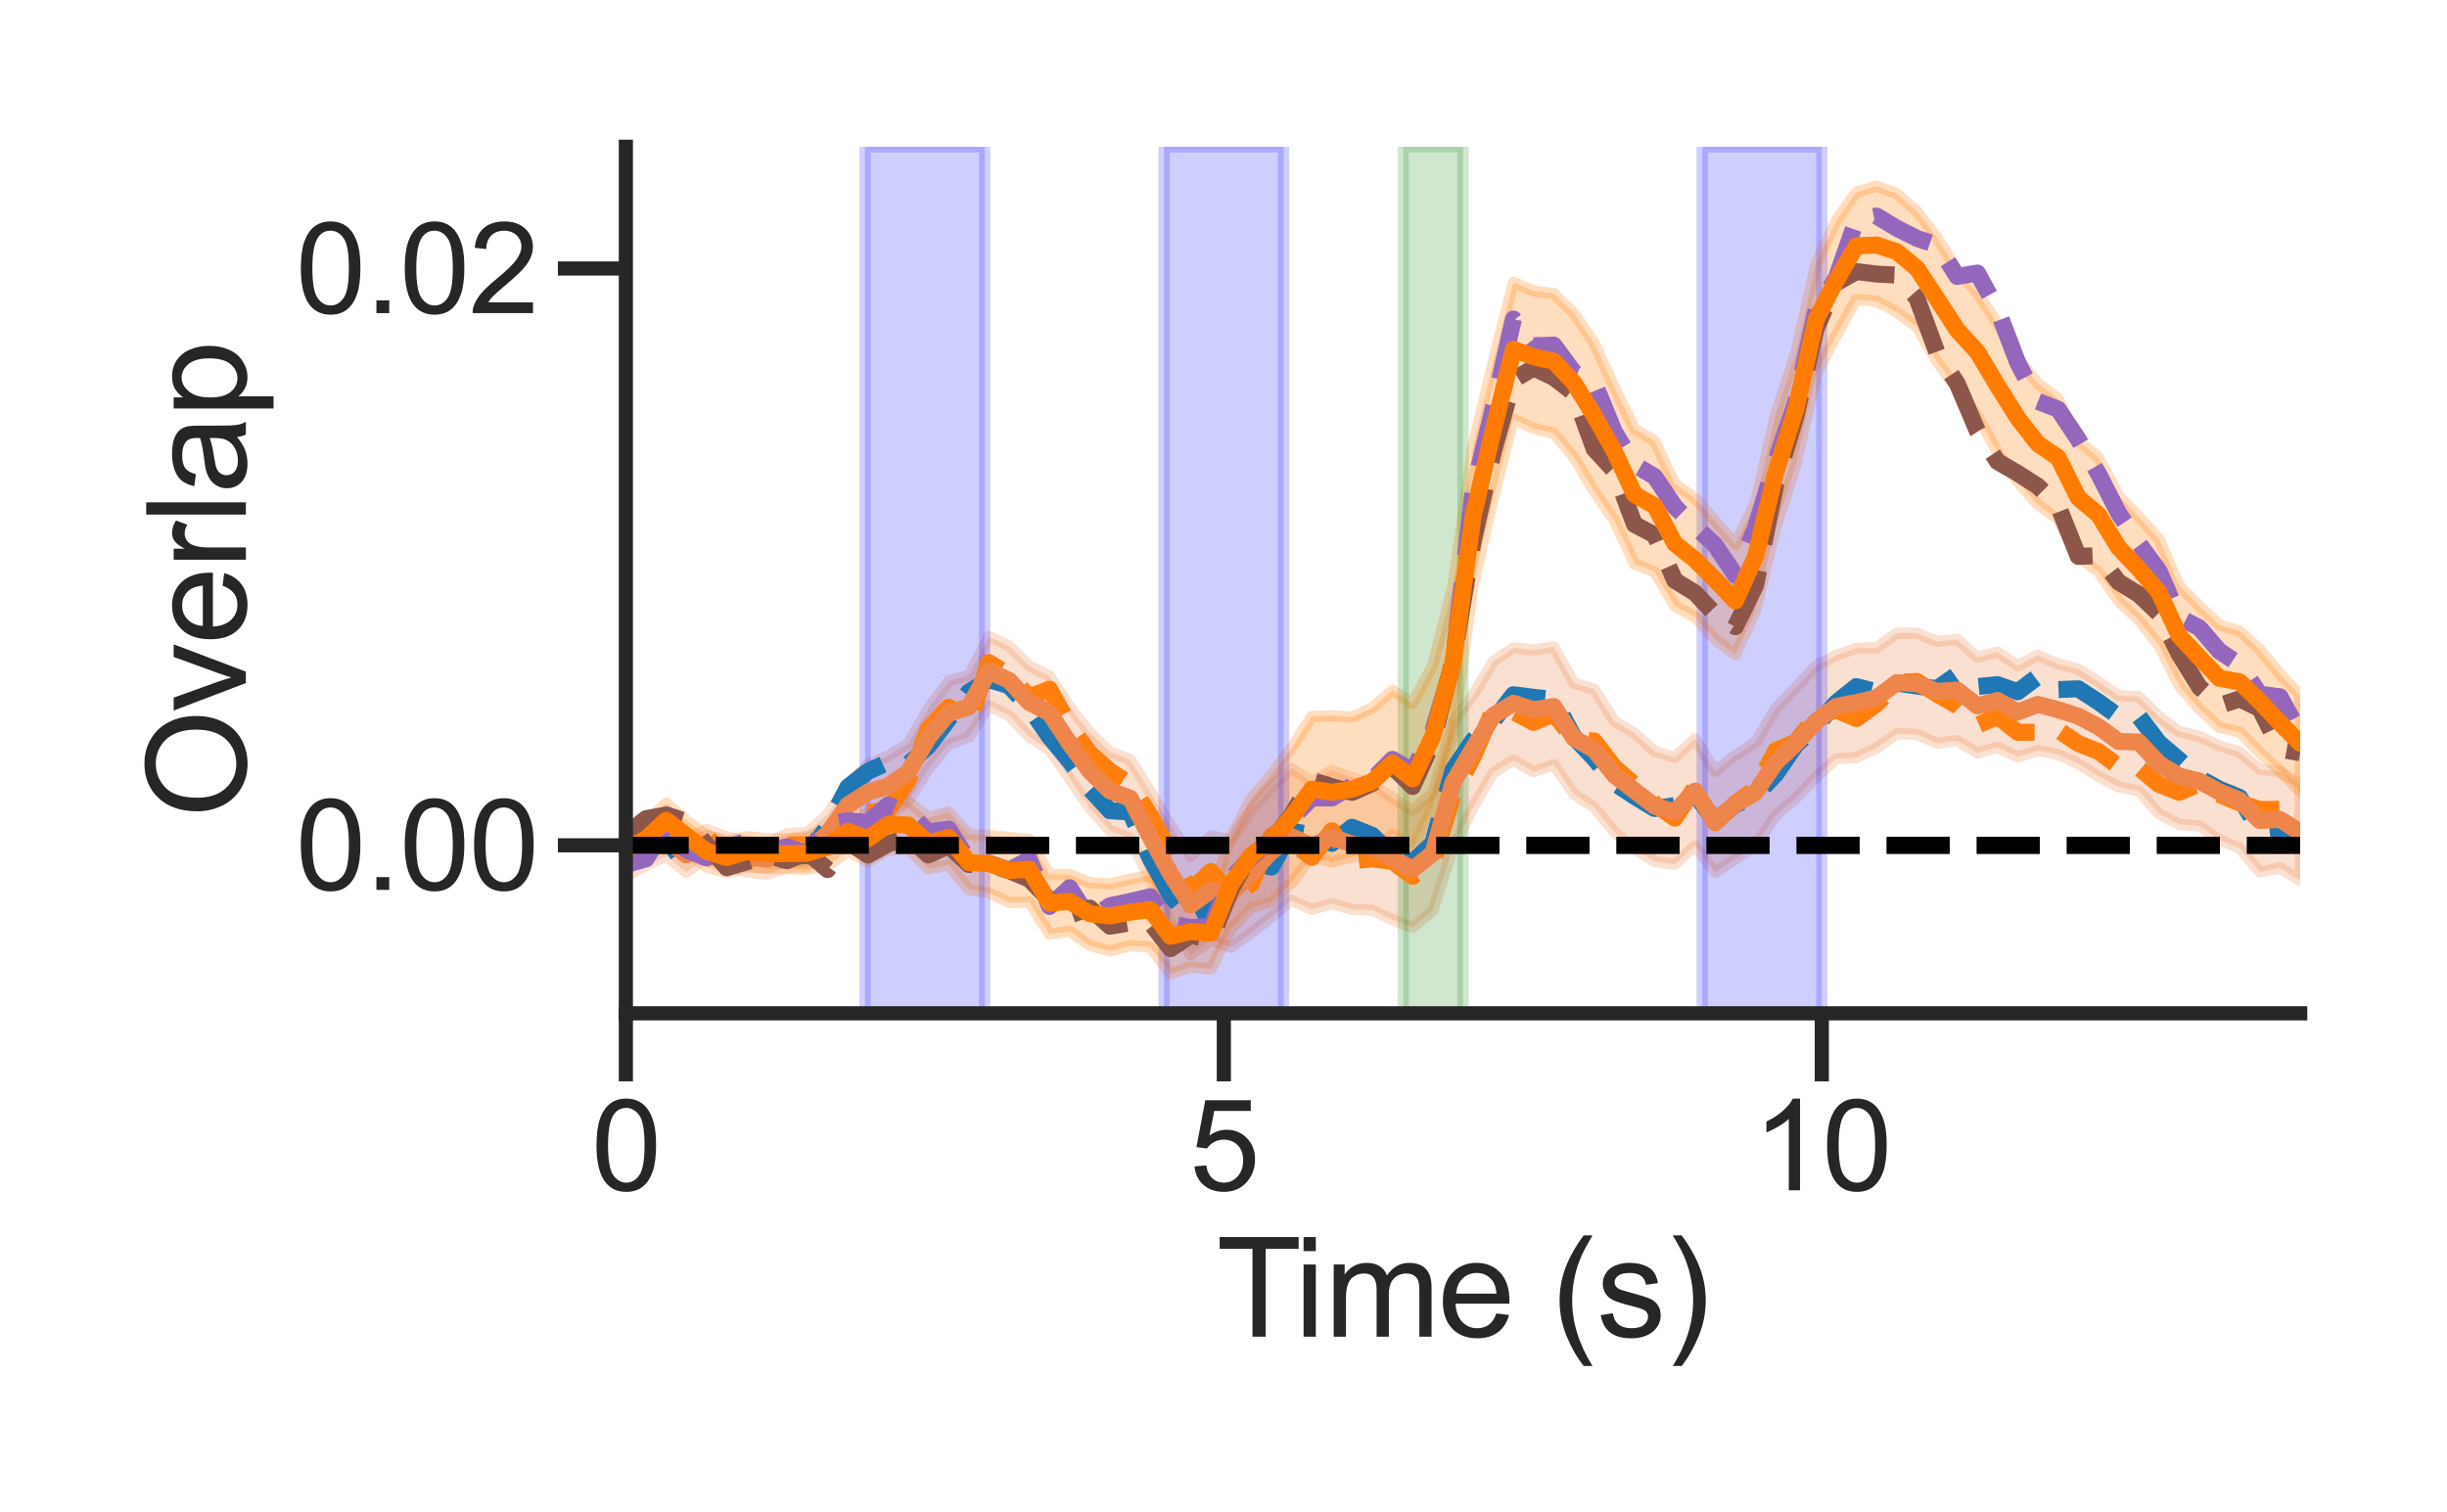 <?xml version="1.0" encoding="utf-8" standalone="no"?>
<!DOCTYPE svg PUBLIC "-//W3C//DTD SVG 1.1//EN"
  "http://www.w3.org/Graphics/SVG/1.1/DTD/svg11.dtd">
<svg xmlns:xlink="http://www.w3.org/1999/xlink" width="432pt" height="266.991pt" viewBox="0 0 432 266.991" xmlns="http://www.w3.org/2000/svg" version="1.1">
 <defs>
  <style type="text/css">*{stroke-linejoin: round; stroke-linecap: butt}</style>
 </defs>
 <g id="figure_1">
  <g id="patch_1">
   <path d="M 0 266.991 
L 432 266.991 
L 432 0 
L 0 0 
z
" style="fill: #ffffff"/>
  </g>
  <g id="axes_1">
   <g id="patch_2">
    <path d="M 110.49 178.928 
L 406.08 178.928 
L 406.08 25.92 
L 110.49 25.92 
z
" style="fill: #ffffff"/>
   </g>
   <g id="matplotlib.axis_1">
    <g id="xtick_1">
     <g id="line2d_1">
      <defs>
       <path id="m568ad272dc" d="M 0 0 
L 0 12 
" style="stroke: #262626; stroke-width: 2.5"/>
      </defs>
      <g>
       <use xlink:href="#m568ad272dc" x="110.49" y="178.928" style="fill: #262626; stroke: #262626; stroke-width: 2.5"/>
      </g>
     </g>
     <g id="text_1">
      <!-- 0 -->
      <g style="fill: #262626" transform="translate(104.373 210.176) scale(0.22 -0.22)">
       <defs>
        <path id="ArialMT-30" d="M 266 2259 
Q 266 3072 433 3567 
Q 600 4063 929 4331 
Q 1259 4600 1759 4600 
Q 2128 4600 2406 4451 
Q 2684 4303 2865 4023 
Q 3047 3744 3150 3342 
Q 3253 2941 3253 2259 
Q 3253 1453 3087 958 
Q 2922 463 2592 192 
Q 2263 -78 1759 -78 
Q 1097 -78 719 397 
Q 266 969 266 2259 
z
M 844 2259 
Q 844 1131 1108 757 
Q 1372 384 1759 384 
Q 2147 384 2411 759 
Q 2675 1134 2675 2259 
Q 2675 3391 2411 3762 
Q 2147 4134 1753 4134 
Q 1366 4134 1134 3806 
Q 844 3388 844 2259 
z
" transform="scale(0.016)"/>
       </defs>
       <use xlink:href="#ArialMT-30"/>
      </g>
     </g>
    </g>
    <g id="xtick_2">
     <g id="line2d_2">
      <g>
       <use xlink:href="#m568ad272dc" x="216.058" y="178.928" style="fill: #262626; stroke: #262626; stroke-width: 2.5"/>
      </g>
     </g>
     <g id="text_2">
      <!-- 5 -->
      <g style="fill: #262626" transform="translate(209.941 210.176) scale(0.22 -0.22)">
       <defs>
        <path id="ArialMT-35" d="M 266 1200 
L 856 1250 
Q 922 819 1161 601 
Q 1400 384 1738 384 
Q 2144 384 2425 690 
Q 2706 997 2706 1503 
Q 2706 1984 2436 2262 
Q 2166 2541 1728 2541 
Q 1456 2541 1237 2417 
Q 1019 2294 894 2097 
L 366 2166 
L 809 4519 
L 3088 4519 
L 3088 3981 
L 1259 3981 
L 1013 2750 
Q 1425 3038 1878 3038 
Q 2478 3038 2890 2622 
Q 3303 2206 3303 1553 
Q 3303 931 2941 478 
Q 2500 -78 1738 -78 
Q 1113 -78 717 272 
Q 322 622 266 1200 
z
" transform="scale(0.016)"/>
       </defs>
       <use xlink:href="#ArialMT-35"/>
      </g>
     </g>
    </g>
    <g id="xtick_3">
     <g id="line2d_3">
      <g>
       <use xlink:href="#m568ad272dc" x="321.626" y="178.928" style="fill: #262626; stroke: #262626; stroke-width: 2.5"/>
      </g>
     </g>
     <g id="text_3">
      <!-- 10 -->
      <g style="fill: #262626" transform="translate(309.392 210.176) scale(0.22 -0.22)">
       <defs>
        <path id="ArialMT-31" d="M 2384 0 
L 1822 0 
L 1822 3584 
Q 1619 3391 1289 3197 
Q 959 3003 697 2906 
L 697 3450 
Q 1169 3672 1522 3987 
Q 1875 4303 2022 4600 
L 2384 4600 
L 2384 0 
z
" transform="scale(0.016)"/>
       </defs>
       <use xlink:href="#ArialMT-31"/>
       <use xlink:href="#ArialMT-30" x="55.615"/>
      </g>
     </g>
    </g>
    <g id="text_4">
     <!-- Time (s) -->
     <g style="fill: #262626" transform="translate(214.746 236.019) scale(0.24 -0.24)">
      <defs>
       <path id="ArialMT-54" d="M 1659 0 
L 1659 4041 
L 150 4041 
L 150 4581 
L 3781 4581 
L 3781 4041 
L 2266 4041 
L 2266 0 
L 1659 0 
z
" transform="scale(0.016)"/>
       <path id="ArialMT-69" d="M 425 3934 
L 425 4581 
L 988 4581 
L 988 3934 
L 425 3934 
z
M 425 0 
L 425 3319 
L 988 3319 
L 988 0 
L 425 0 
z
" transform="scale(0.016)"/>
       <path id="ArialMT-6d" d="M 422 0 
L 422 3319 
L 925 3319 
L 925 2853 
Q 1081 3097 1340 3245 
Q 1600 3394 1931 3394 
Q 2300 3394 2536 3241 
Q 2772 3088 2869 2813 
Q 3263 3394 3894 3394 
Q 4388 3394 4653 3120 
Q 4919 2847 4919 2278 
L 4919 0 
L 4359 0 
L 4359 2091 
Q 4359 2428 4304 2576 
Q 4250 2725 4106 2815 
Q 3963 2906 3769 2906 
Q 3419 2906 3187 2673 
Q 2956 2441 2956 1928 
L 2956 0 
L 2394 0 
L 2394 2156 
Q 2394 2531 2256 2718 
Q 2119 2906 1806 2906 
Q 1569 2906 1367 2781 
Q 1166 2656 1075 2415 
Q 984 2175 984 1722 
L 984 0 
L 422 0 
z
" transform="scale(0.016)"/>
       <path id="ArialMT-65" d="M 2694 1069 
L 3275 997 
Q 3138 488 2766 206 
Q 2394 -75 1816 -75 
Q 1088 -75 661 373 
Q 234 822 234 1631 
Q 234 2469 665 2931 
Q 1097 3394 1784 3394 
Q 2450 3394 2872 2941 
Q 3294 2488 3294 1666 
Q 3294 1616 3291 1516 
L 816 1516 
Q 847 969 1125 678 
Q 1403 388 1819 388 
Q 2128 388 2347 550 
Q 2566 713 2694 1069 
z
M 847 1978 
L 2700 1978 
Q 2663 2397 2488 2606 
Q 2219 2931 1791 2931 
Q 1403 2931 1139 2672 
Q 875 2413 847 1978 
z
" transform="scale(0.016)"/>
       <path id="ArialMT-20" transform="scale(0.016)"/>
       <path id="ArialMT-28" d="M 1497 -1347 
Q 1031 -759 709 28 
Q 388 816 388 1659 
Q 388 2403 628 3084 
Q 909 3875 1497 4659 
L 1900 4659 
Q 1522 4009 1400 3731 
Q 1209 3300 1100 2831 
Q 966 2247 966 1656 
Q 966 153 1900 -1347 
L 1497 -1347 
z
" transform="scale(0.016)"/>
       <path id="ArialMT-73" d="M 197 991 
L 753 1078 
Q 800 744 1014 566 
Q 1228 388 1613 388 
Q 2000 388 2187 545 
Q 2375 703 2375 916 
Q 2375 1106 2209 1216 
Q 2094 1291 1634 1406 
Q 1016 1563 777 1677 
Q 538 1791 414 1992 
Q 291 2194 291 2438 
Q 291 2659 392 2848 
Q 494 3038 669 3163 
Q 800 3259 1026 3326 
Q 1253 3394 1513 3394 
Q 1903 3394 2198 3281 
Q 2494 3169 2634 2976 
Q 2775 2784 2828 2463 
L 2278 2388 
Q 2241 2644 2061 2787 
Q 1881 2931 1553 2931 
Q 1166 2931 1000 2803 
Q 834 2675 834 2503 
Q 834 2394 903 2306 
Q 972 2216 1119 2156 
Q 1203 2125 1616 2013 
Q 2213 1853 2448 1751 
Q 2684 1650 2818 1456 
Q 2953 1263 2953 975 
Q 2953 694 2789 445 
Q 2625 197 2315 61 
Q 2006 -75 1616 -75 
Q 969 -75 630 194 
Q 291 463 197 991 
z
" transform="scale(0.016)"/>
       <path id="ArialMT-29" d="M 791 -1347 
L 388 -1347 
Q 1322 153 1322 1656 
Q 1322 2244 1188 2822 
Q 1081 3291 891 3722 
Q 769 4003 388 4659 
L 791 4659 
Q 1378 3875 1659 3084 
Q 1900 2403 1900 1659 
Q 1900 816 1576 28 
Q 1253 -759 791 -1347 
z
" transform="scale(0.016)"/>
      </defs>
      <use xlink:href="#ArialMT-54"/>
      <use xlink:href="#ArialMT-69" x="57.334"/>
      <use xlink:href="#ArialMT-6d" x="79.551"/>
      <use xlink:href="#ArialMT-65" x="162.852"/>
      <use xlink:href="#ArialMT-20" x="218.467"/>
      <use xlink:href="#ArialMT-28" x="246.25"/>
      <use xlink:href="#ArialMT-73" x="279.551"/>
      <use xlink:href="#ArialMT-29" x="329.551"/>
     </g>
    </g>
   </g>
   <g id="matplotlib.axis_2">
    <g id="ytick_1">
     <g id="line2d_4">
      <defs>
       <path id="mea4f3f5204" d="M 0 0 
L -12 0 
" style="stroke: #262626; stroke-width: 2.5"/>
      </defs>
      <g>
       <use xlink:href="#mea4f3f5204" x="110.49" y="149.254" style="fill: #262626; stroke: #262626; stroke-width: 2.5"/>
      </g>
     </g>
     <g id="text_5">
      <!-- 0.00 -->
      <g style="fill: #262626" transform="translate(52.176 157.128) scale(0.22 -0.22)">
       <defs>
        <path id="ArialMT-2e" d="M 581 0 
L 581 641 
L 1222 641 
L 1222 0 
L 581 0 
z
" transform="scale(0.016)"/>
       </defs>
       <use xlink:href="#ArialMT-30"/>
       <use xlink:href="#ArialMT-2e" x="55.615"/>
       <use xlink:href="#ArialMT-30" x="83.398"/>
       <use xlink:href="#ArialMT-30" x="139.014"/>
      </g>
     </g>
    </g>
    <g id="ytick_2">
     <g id="line2d_5">
      <g>
       <use xlink:href="#mea4f3f5204" x="110.49" y="47.416" style="fill: #262626; stroke: #262626; stroke-width: 2.5"/>
      </g>
     </g>
     <g id="text_6">
      <!-- 0.02 -->
      <g style="fill: #262626" transform="translate(52.176 55.29) scale(0.22 -0.22)">
       <defs>
        <path id="ArialMT-32" d="M 3222 541 
L 3222 0 
L 194 0 
Q 188 203 259 391 
Q 375 700 629 1000 
Q 884 1300 1366 1694 
Q 2113 2306 2375 2664 
Q 2638 3022 2638 3341 
Q 2638 3675 2398 3904 
Q 2159 4134 1775 4134 
Q 1369 4134 1125 3890 
Q 881 3647 878 3216 
L 300 3275 
Q 359 3922 746 4261 
Q 1134 4600 1788 4600 
Q 2447 4600 2831 4234 
Q 3216 3869 3216 3328 
Q 3216 3053 3103 2787 
Q 2991 2522 2730 2228 
Q 2469 1934 1863 1422 
Q 1356 997 1212 845 
Q 1069 694 975 541 
L 3222 541 
z
" transform="scale(0.016)"/>
       </defs>
       <use xlink:href="#ArialMT-30"/>
       <use xlink:href="#ArialMT-2e" x="55.615"/>
       <use xlink:href="#ArialMT-30" x="83.398"/>
       <use xlink:href="#ArialMT-32" x="139.014"/>
      </g>
     </g>
    </g>
    <g id="text_7">
     <!-- Overlap -->
     <g style="fill: #262626" transform="translate(43.406 144.439) rotate(-90) scale(0.24 -0.24)">
      <defs>
       <path id="ArialMT-4f" d="M 309 2231 
Q 309 3372 921 4017 
Q 1534 4663 2503 4663 
Q 3138 4663 3647 4359 
Q 4156 4056 4423 3514 
Q 4691 2972 4691 2284 
Q 4691 1588 4409 1038 
Q 4128 488 3612 205 
Q 3097 -78 2500 -78 
Q 1853 -78 1343 234 
Q 834 547 571 1087 
Q 309 1628 309 2231 
z
M 934 2222 
Q 934 1394 1379 917 
Q 1825 441 2497 441 
Q 3181 441 3623 922 
Q 4066 1403 4066 2288 
Q 4066 2847 3877 3264 
Q 3688 3681 3323 3911 
Q 2959 4141 2506 4141 
Q 1863 4141 1398 3698 
Q 934 3256 934 2222 
z
" transform="scale(0.016)"/>
       <path id="ArialMT-76" d="M 1344 0 
L 81 3319 
L 675 3319 
L 1388 1331 
Q 1503 1009 1600 663 
Q 1675 925 1809 1294 
L 2547 3319 
L 3125 3319 
L 1869 0 
L 1344 0 
z
" transform="scale(0.016)"/>
       <path id="ArialMT-72" d="M 416 0 
L 416 3319 
L 922 3319 
L 922 2816 
Q 1116 3169 1280 3281 
Q 1444 3394 1641 3394 
Q 1925 3394 2219 3213 
L 2025 2691 
Q 1819 2813 1613 2813 
Q 1428 2813 1281 2702 
Q 1134 2591 1072 2394 
Q 978 2094 978 1738 
L 978 0 
L 416 0 
z
" transform="scale(0.016)"/>
       <path id="ArialMT-6c" d="M 409 0 
L 409 4581 
L 972 4581 
L 972 0 
L 409 0 
z
" transform="scale(0.016)"/>
       <path id="ArialMT-61" d="M 2588 409 
Q 2275 144 1986 34 
Q 1697 -75 1366 -75 
Q 819 -75 525 192 
Q 231 459 231 875 
Q 231 1119 342 1320 
Q 453 1522 633 1644 
Q 813 1766 1038 1828 
Q 1203 1872 1538 1913 
Q 2219 1994 2541 2106 
Q 2544 2222 2544 2253 
Q 2544 2597 2384 2738 
Q 2169 2928 1744 2928 
Q 1347 2928 1158 2789 
Q 969 2650 878 2297 
L 328 2372 
Q 403 2725 575 2942 
Q 747 3159 1072 3276 
Q 1397 3394 1825 3394 
Q 2250 3394 2515 3294 
Q 2781 3194 2906 3042 
Q 3031 2891 3081 2659 
Q 3109 2516 3109 2141 
L 3109 1391 
Q 3109 606 3145 398 
Q 3181 191 3288 0 
L 2700 0 
Q 2613 175 2588 409 
z
M 2541 1666 
Q 2234 1541 1622 1453 
Q 1275 1403 1131 1340 
Q 988 1278 909 1158 
Q 831 1038 831 891 
Q 831 666 1001 516 
Q 1172 366 1500 366 
Q 1825 366 2078 508 
Q 2331 650 2450 897 
Q 2541 1088 2541 1459 
L 2541 1666 
z
" transform="scale(0.016)"/>
       <path id="ArialMT-70" d="M 422 -1272 
L 422 3319 
L 934 3319 
L 934 2888 
Q 1116 3141 1344 3267 
Q 1572 3394 1897 3394 
Q 2322 3394 2647 3175 
Q 2972 2956 3137 2557 
Q 3303 2159 3303 1684 
Q 3303 1175 3120 767 
Q 2938 359 2589 142 
Q 2241 -75 1856 -75 
Q 1575 -75 1351 44 
Q 1128 163 984 344 
L 984 -1272 
L 422 -1272 
z
M 931 1641 
Q 931 1000 1190 694 
Q 1450 388 1819 388 
Q 2194 388 2461 705 
Q 2728 1022 2728 1688 
Q 2728 2322 2467 2637 
Q 2206 2953 1844 2953 
Q 1484 2953 1207 2617 
Q 931 2281 931 1641 
z
" transform="scale(0.016)"/>
      </defs>
      <use xlink:href="#ArialMT-4f"/>
      <use xlink:href="#ArialMT-76" x="77.783"/>
      <use xlink:href="#ArialMT-65" x="127.783"/>
      <use xlink:href="#ArialMT-72" x="183.398"/>
      <use xlink:href="#ArialMT-6c" x="216.699"/>
      <use xlink:href="#ArialMT-61" x="238.916"/>
      <use xlink:href="#ArialMT-70" x="294.531"/>
     </g>
    </g>
   </g>
   <g id="PolyCollection_1">
    <defs>
     <path id="m7af7500765" d="M 110.49 -119.878 
L 110.49 -112.227 
L 114.052 -114.199 
L 117.613 -115.829 
L 121.174 -112.983 
L 124.736 -115.693 
L 128.297 -113.924 
L 131.858 -113.005 
L 135.42 -112.633 
L 138.981 -113.854 
L 142.542 -113.897 
L 146.104 -116.485 
L 149.665 -121.221 
L 153.226 -122.476 
L 156.787 -122.991 
L 160.349 -125.504 
L 163.91 -131.248 
L 167.471 -135.552 
L 171.033 -136.848 
L 174.594 -142.378 
L 178.155 -140.629 
L 181.717 -136.882 
L 185.278 -134.631 
L 188.839 -129.528 
L 192.401 -124.302 
L 195.962 -120.339 
L 199.523 -118.961 
L 203.085 -111.654 
L 206.646 -104.076 
L 210.207 -98.436 
L 213.769 -100.958 
L 217.33 -99.719 
L 220.891 -102.277 
L 224.453 -105.044 
L 228.014 -108.001 
L 231.575 -106.416 
L 235.137 -107.432 
L 238.698 -106.407 
L 242.259 -106.293 
L 245.821 -104.606 
L 249.382 -103.207 
L 252.943 -106.141 
L 256.504 -117.299 
L 260.066 -124.408 
L 263.627 -130.562 
L 267.188 -132.78 
L 270.75 -130.727 
L 274.311 -131.961 
L 277.872 -126.764 
L 281.434 -124.444 
L 284.995 -120.062 
L 288.556 -117.106 
L 292.118 -114.89 
L 295.679 -114.366 
L 299.24 -117.656 
L 302.802 -112.953 
L 306.363 -115.311 
L 309.924 -117.686 
L 313.486 -123.011 
L 317.047 -126.033 
L 320.608 -129.78 
L 324.17 -132.988 
L 327.731 -133.234 
L 331.292 -134.892 
L 334.854 -137.438 
L 338.415 -137.329 
L 341.976 -135.773 
L 345.538 -136.228 
L 349.099 -134.043 
L 352.66 -135.053 
L 356.221 -133.341 
L 359.783 -134.47 
L 363.344 -133.768 
L 366.905 -132.142 
L 370.467 -129.91 
L 374.028 -128.062 
L 377.589 -127.355 
L 381.151 -123.285 
L 384.712 -121.433 
L 388.273 -121.148 
L 391.835 -118.689 
L 395.396 -117.235 
L 398.957 -113.019 
L 402.519 -113.726 
L 406.08 -111.489 
L 406.08 -128.55 
L 406.08 -128.55 
L 402.519 -130.752 
L 398.957 -131.15 
L 395.396 -134.198 
L 391.835 -135.307 
L 388.273 -136.983 
L 384.712 -137.838 
L 381.151 -140.451 
L 377.589 -143.984 
L 374.028 -144.151 
L 370.467 -146.63 
L 366.905 -148.84 
L 363.344 -149.774 
L 359.783 -151.279 
L 356.221 -149.443 
L 352.66 -151.869 
L 349.099 -150.94 
L 345.538 -154.086 
L 341.976 -153.722 
L 338.415 -155.188 
L 334.854 -155.174 
L 331.292 -152.634 
L 327.731 -152.533 
L 324.17 -151.277 
L 320.608 -149.411 
L 317.047 -145.646 
L 313.486 -141.929 
L 309.924 -135.906 
L 306.363 -133.631 
L 302.802 -130.792 
L 299.24 -136.592 
L 295.679 -133.265 
L 292.118 -134.355 
L 288.556 -137.516 
L 284.995 -139.669 
L 281.434 -145.32 
L 277.872 -146.326 
L 274.311 -152.788 
L 270.75 -152.209 
L 267.188 -152.603 
L 263.627 -150.186 
L 260.066 -144.236 
L 256.504 -139.566 
L 252.943 -126.947 
L 249.382 -123.923 
L 245.821 -126.114 
L 242.259 -128.624 
L 238.698 -129.661 
L 235.137 -130.99 
L 231.575 -128.958 
L 228.014 -131.301 
L 224.453 -128.002 
L 220.891 -124.087 
L 217.33 -118.649 
L 213.769 -119.412 
L 210.207 -115.817 
L 206.646 -121.284 
L 203.085 -127.129 
L 199.523 -132.861 
L 195.962 -134.226 
L 192.401 -137.639 
L 188.839 -142.191 
L 185.278 -147.611 
L 181.717 -149.417 
L 178.155 -152.929 
L 174.594 -154.605 
L 171.033 -147.723 
L 167.471 -146.76 
L 163.91 -141.929 
L 160.349 -135.673 
L 156.787 -133.539 
L 153.226 -132.023 
L 149.665 -128.462 
L 146.104 -123.191 
L 142.542 -120.006 
L 138.981 -119.8 
L 135.42 -117.942 
L 131.858 -118.44 
L 128.297 -119.214 
L 124.736 -120.55 
L 121.174 -118.896 
L 117.613 -121.804 
L 114.052 -121.302 
L 110.49 -119.878 
z
" style="stroke: #ee854a; stroke-opacity: 0.25; stroke-width: 2"/>
    </defs>
    <g clip-path="url(#p2958cb6af1)">
     <use xlink:href="#m7af7500765" x="0" y="266.991" style="fill: #ee854a; fill-opacity: 0.25; stroke: #ee854a; stroke-opacity: 0.25; stroke-width: 2"/>
    </g>
   </g>
   <g id="patch_3">
    <path d="M 152.717 178.928 
L 152.717 25.92 
L 173.831 25.92 
L 173.831 178.928 
z
" clip-path="url(#p2958cb6af1)" style="fill: #0000ff; opacity: 0.1; stroke: #0000ff; stroke-width: 2; stroke-linejoin: miter"/>
   </g>
   <g id="patch_4">
    <path d="M 205.501 178.928 
L 205.501 25.92 
L 226.615 25.92 
L 226.615 178.928 
z
" clip-path="url(#p2958cb6af1)" style="fill: #0000ff; opacity: 0.1; stroke: #0000ff; stroke-width: 2; stroke-linejoin: miter"/>
   </g>
   <g id="patch_5">
    <path d="M 300.512 178.928 
L 300.512 25.92 
L 321.626 25.92 
L 321.626 178.928 
z
" clip-path="url(#p2958cb6af1)" style="fill: #0000ff; opacity: 0.1; stroke: #0000ff; stroke-width: 2; stroke-linejoin: miter"/>
   </g>
   <g id="patch_6">
    <path d="M 247.728 178.928 
L 247.728 25.92 
L 258.285 25.92 
L 258.285 178.928 
z
" clip-path="url(#p2958cb6af1)" style="fill: #008000; opacity: 0.1; stroke: #008000; stroke-width: 2; stroke-linejoin: miter"/>
   </g>
   <g id="PolyCollection_2">
    <defs>
     <path id="m6ac9668ba5" d="M 110.49 -120.114 
L 110.49 -113.864 
L 114.052 -115.798 
L 117.613 -119.034 
L 121.174 -116.594 
L 124.736 -113.887 
L 128.297 -112.89 
L 131.858 -113.945 
L 135.42 -113.639 
L 138.981 -113.623 
L 142.542 -113.493 
L 146.104 -114.104 
L 149.665 -116.663 
L 153.226 -114.819 
L 156.787 -116.955 
L 160.349 -117.068 
L 163.91 -113.554 
L 167.471 -114.286 
L 171.033 -109.938 
L 174.594 -109.317 
L 178.155 -107.644 
L 181.717 -107.69 
L 185.278 -102.059 
L 188.839 -102.538 
L 192.401 -100.034 
L 195.962 -99.102 
L 199.523 -100.004 
L 203.085 -99.764 
L 206.646 -95.017 
L 210.207 -96.251 
L 213.769 -95.866 
L 217.33 -102.996 
L 220.891 -106.711 
L 224.453 -107.782 
L 228.014 -111.105 
L 231.575 -115.726 
L 235.137 -114.768 
L 238.698 -115.646 
L 242.259 -116.475 
L 245.821 -119.696 
L 249.382 -117.201 
L 252.943 -124.61 
L 256.504 -137.042 
L 260.066 -163.744 
L 263.627 -179.002 
L 267.188 -192.965 
L 270.75 -191.351 
L 274.311 -190.49 
L 277.872 -186.237 
L 281.434 -180.264 
L 284.995 -175.102 
L 288.556 -167.448 
L 292.118 -166.016 
L 295.679 -159.994 
L 299.24 -158.009 
L 302.802 -154.095 
L 306.363 -151.397 
L 309.924 -159.192 
L 313.486 -173.852 
L 317.047 -184.959 
L 320.608 -200.85 
L 324.17 -207.742 
L 327.731 -214.124 
L 331.292 -213.808 
L 334.854 -211.911 
L 338.415 -209.287 
L 341.976 -203.098 
L 345.538 -198.283 
L 349.099 -193.529 
L 352.66 -187.123 
L 356.221 -181.922 
L 359.783 -177.884 
L 363.344 -175.268 
L 366.905 -168.665 
L 370.467 -166.031 
L 374.028 -160.818 
L 377.589 -157.509 
L 381.151 -153.048 
L 384.712 -145.91 
L 388.273 -141.818 
L 391.835 -138.538 
L 395.396 -137.738 
L 398.957 -134.059 
L 402.519 -130.865 
L 406.08 -127.192 
L 406.08 -144.209 
L 406.08 -144.209 
L 402.519 -147.96 
L 398.957 -152.276 
L 395.396 -155.573 
L 391.835 -156.629 
L 388.273 -160.006 
L 384.712 -163.583 
L 381.151 -171.821 
L 377.589 -175.765 
L 374.028 -179.432 
L 370.467 -186.241 
L 366.905 -189.146 
L 363.344 -196.588 
L 359.783 -199.258 
L 356.221 -203.788 
L 352.66 -209.841 
L 349.099 -215.291 
L 345.538 -219.283 
L 341.976 -225.072 
L 338.415 -229.686 
L 334.854 -232.8 
L 331.292 -234.116 
L 327.731 -233.073 
L 324.17 -228.044 
L 320.608 -220.458 
L 317.047 -204.708 
L 313.486 -193.781 
L 309.924 -178.375 
L 306.363 -170.916 
L 302.802 -174.957 
L 299.24 -179.004 
L 295.679 -181.575 
L 292.118 -189.141 
L 288.556 -191.232 
L 284.995 -198.599 
L 281.434 -206.423 
L 277.872 -211.697 
L 274.311 -215.137 
L 270.75 -215.604 
L 267.188 -217.169 
L 263.627 -203.167 
L 260.066 -188.246 
L 256.504 -163.434 
L 252.943 -149.548 
L 249.382 -142.79 
L 245.821 -145.098 
L 242.259 -142.008 
L 238.698 -140.361 
L 235.137 -140.616 
L 231.575 -140.482 
L 228.014 -134.917 
L 224.453 -130.189 
L 220.891 -126.005 
L 217.33 -119.154 
L 213.769 -108.799 
L 210.207 -108.761 
L 206.646 -108.142 
L 203.085 -112.493 
L 199.523 -111.736 
L 195.962 -110.915 
L 192.401 -111.128 
L 188.839 -112.594 
L 185.278 -112.604 
L 181.717 -118.753 
L 178.155 -119.125 
L 174.594 -119.517 
L 171.033 -119.631 
L 167.471 -123.641 
L 163.91 -122.611 
L 160.349 -125.446 
L 156.787 -125.602 
L 153.226 -122.982 
L 149.665 -123.571 
L 146.104 -120.591 
L 142.542 -119.333 
L 138.981 -118.895 
L 135.42 -118.907 
L 131.858 -119.276 
L 128.297 -118.545 
L 124.736 -119.557 
L 121.174 -122.167 
L 117.613 -125.188 
L 114.052 -121.907 
L 110.49 -120.114 
z
" style="stroke: #ff7c00; stroke-opacity: 0.25; stroke-width: 2"/>
    </defs>
    <g clip-path="url(#p2958cb6af1)">
     <use xlink:href="#m6ac9668ba5" x="0" y="266.991" style="fill: #ff7c00; fill-opacity: 0.25; stroke: #ff7c00; stroke-opacity: 0.25; stroke-width: 2"/>
    </g>
   </g>
   <g id="patch_7">
    <path d="M 152.717 178.928 
L 152.717 25.92 
L 173.831 25.92 
L 173.831 178.928 
z
" clip-path="url(#p2958cb6af1)" style="fill: #0000ff; opacity: 0.1; stroke: #0000ff; stroke-width: 2; stroke-linejoin: miter"/>
   </g>
   <g id="patch_8">
    <path d="M 205.501 178.928 
L 205.501 25.92 
L 226.615 25.92 
L 226.615 178.928 
z
" clip-path="url(#p2958cb6af1)" style="fill: #0000ff; opacity: 0.1; stroke: #0000ff; stroke-width: 2; stroke-linejoin: miter"/>
   </g>
   <g id="patch_9">
    <path d="M 300.512 178.928 
L 300.512 25.92 
L 321.626 25.92 
L 321.626 178.928 
z
" clip-path="url(#p2958cb6af1)" style="fill: #0000ff; opacity: 0.1; stroke: #0000ff; stroke-width: 2; stroke-linejoin: miter"/>
   </g>
   <g id="patch_10">
    <path d="M 247.728 178.928 
L 247.728 25.92 
L 258.285 25.92 
L 258.285 178.928 
z
" clip-path="url(#p2958cb6af1)" style="fill: #008000; opacity: 0.1; stroke: #008000; stroke-width: 2; stroke-linejoin: miter"/>
   </g>
   <g id="line2d_6">
    <path d="M 110.49 150.42 
L 114.052 149.516 
L 117.613 147.974 
L 121.174 153.011 
L 124.736 150.078 
L 128.297 149.362 
L 131.858 150.736 
L 135.42 152.737 
L 138.981 151.199 
L 142.542 151.07 
L 146.104 145.944 
L 149.665 139.007 
L 153.226 136.204 
L 156.787 134.585 
L 160.349 134.944 
L 163.91 131.717 
L 167.471 126.959 
L 171.033 122.195 
L 174.594 119.999 
L 178.155 121.081 
L 181.717 124.956 
L 185.278 130.091 
L 188.839 134.368 
L 192.401 139.277 
L 195.962 143.156 
L 199.523 143.366 
L 203.085 151.588 
L 206.646 158.044 
L 210.207 162.334 
L 213.769 160.582 
L 217.33 157.553 
L 220.891 152.097 
L 224.453 153.102 
L 228.014 146.761 
L 231.575 147.398 
L 235.137 148.914 
L 238.698 146.062 
L 242.259 147.508 
L 245.821 150.989 
L 249.382 152.243 
L 252.943 148.91 
L 256.504 135.992 
L 260.066 130.715 
L 263.627 127.248 
L 267.188 122.668 
L 270.75 123.125 
L 274.311 123.508 
L 277.872 130.162 
L 281.434 133.903 
L 284.995 138.243 
L 288.556 140.606 
L 292.118 142.761 
L 295.679 142.255 
L 299.24 140.267 
L 302.802 144.977 
L 306.363 142.067 
L 309.924 140.478 
L 313.486 136.708 
L 317.047 131.534 
L 320.608 128.221 
L 324.17 124.093 
L 327.731 121.231 
L 331.292 122.142 
L 334.854 120.619 
L 338.415 121.129 
L 341.976 121.601 
L 345.538 119.093 
L 349.099 121.232 
L 352.66 120.89 
L 356.221 122.141 
L 359.783 119.459 
L 363.344 121.758 
L 366.905 121.622 
L 370.467 123.94 
L 374.028 126.526 
L 377.589 126.479 
L 381.151 131.154 
L 384.712 134.194 
L 388.273 137.403 
L 391.835 139.353 
L 395.396 140.808 
L 398.957 146.84 
L 402.519 146.469 
L 406.08 146.843 
" clip-path="url(#p2958cb6af1)" style="fill: none; stroke-dasharray: 11.1,4.8; stroke-dashoffset: 0; stroke: #1f77b4; stroke-width: 3"/>
   </g>
   <g id="line2d_7">
    <path d="M 110.49 151.301 
L 114.052 148.739 
L 117.613 148.28 
L 121.174 148.941 
L 124.736 147.722 
L 128.297 151.424 
L 131.858 151.816 
L 135.42 150.622 
L 138.981 149.183 
L 142.542 149.182 
L 146.104 148.498 
L 149.665 145.343 
L 153.226 143.521 
L 156.787 143.058 
L 160.349 137.728 
L 163.91 128.698 
L 167.471 124.869 
L 171.033 127.526 
L 174.594 116.985 
L 178.155 119.232 
L 181.717 123.077 
L 185.278 121.682 
L 188.839 128.179 
L 192.401 132.988 
L 195.962 136.155 
L 199.523 138.503 
L 203.085 144.011 
L 206.646 150.525 
L 210.207 157.248 
L 213.769 153.859 
L 217.33 158 
L 220.891 156.086 
L 224.453 147.576 
L 228.014 148.694 
L 231.575 151.396 
L 235.137 146.694 
L 238.698 152.028 
L 242.259 151.651 
L 245.821 152.093 
L 249.382 154.73 
L 252.943 152.482 
L 256.504 140.42 
L 260.066 133.653 
L 263.627 125.43 
L 267.188 125.67 
L 270.75 127.546 
L 274.311 125.996 
L 277.872 130.522 
L 281.434 130.83 
L 284.995 135.465 
L 288.556 138.578 
L 292.118 141.945 
L 295.679 144.466 
L 299.24 139.06 
L 302.802 145.262 
L 306.363 141.843 
L 309.924 139.319 
L 313.486 132.533 
L 317.047 131.027 
L 320.608 126.498 
L 324.17 125.379 
L 327.731 126.876 
L 331.292 124.292 
L 334.854 120.477 
L 338.415 120.327 
L 341.976 122.568 
L 345.538 124.602 
L 349.099 128.057 
L 352.66 126.486 
L 356.221 129.3 
L 359.783 129.289 
L 363.344 128.881 
L 366.905 131.286 
L 370.467 132.687 
L 374.028 135.316 
L 377.589 135.541 
L 381.151 138.515 
L 384.712 139.889 
L 388.273 138.403 
L 391.835 140.286 
L 395.396 141.767 
L 398.957 142.942 
L 402.519 142.886 
L 406.08 147.061 
" clip-path="url(#p2958cb6af1)" style="fill: none; stroke-dasharray: 11.1,4.8; stroke-dashoffset: 0; stroke: #ff7f0e; stroke-width: 3"/>
   </g>
   <g id="line2d_8">
    <path clip-path="url(#p2958cb6af1)" style="fill: none; stroke-dasharray: 11.1,4.8; stroke-dashoffset: 0; stroke: #2ca02c; stroke-width: 3"/>
   </g>
   <g id="line2d_9">
    <path clip-path="url(#p2958cb6af1)" style="fill: none; stroke-dasharray: 11.1,4.8; stroke-dashoffset: 0; stroke: #d62728; stroke-width: 3"/>
   </g>
   <g id="line2d_10">
    <path d="M 110.49 150.86 
L 114.052 149.128 
L 117.613 148.127 
L 121.174 150.976 
L 124.736 148.9 
L 128.297 150.393 
L 131.858 151.276 
L 135.42 151.679 
L 138.981 150.191 
L 142.542 150.126 
L 146.104 147.221 
L 149.665 142.175 
L 153.226 139.862 
L 156.787 138.821 
L 160.349 136.336 
L 163.91 130.208 
L 167.471 125.914 
L 171.033 124.861 
L 174.594 118.492 
L 178.155 120.157 
L 181.717 124.017 
L 185.278 125.887 
L 188.839 131.274 
L 192.401 136.133 
L 195.962 139.655 
L 199.523 140.934 
L 203.085 147.8 
L 206.646 154.284 
L 210.207 159.791 
L 213.769 157.221 
L 217.33 157.776 
L 220.891 154.091 
L 224.453 150.339 
L 228.014 147.727 
L 231.575 149.397 
L 235.137 147.804 
L 238.698 149.045 
L 242.259 149.579 
L 245.821 151.541 
L 249.382 153.487 
L 252.943 150.696 
L 256.504 138.206 
L 260.066 132.184 
L 263.627 126.339 
L 267.188 124.169 
L 270.75 125.336 
L 274.311 124.752 
L 277.872 130.342 
L 281.434 132.366 
L 284.995 136.854 
L 288.556 139.592 
L 292.118 142.353 
L 295.679 143.36 
L 299.24 139.664 
L 302.802 145.12 
L 306.363 141.955 
L 309.924 139.898 
L 313.486 134.62 
L 317.047 131.28 
L 320.608 127.359 
L 324.17 124.736 
L 327.731 124.053 
L 331.292 123.217 
L 334.854 120.548 
L 338.415 120.728 
L 341.976 122.084 
L 345.538 121.848 
L 349.099 124.644 
L 352.66 123.688 
L 356.221 125.721 
L 359.783 124.374 
L 363.344 125.319 
L 366.905 126.454 
L 370.467 128.314 
L 374.028 130.921 
L 377.589 131.01 
L 381.151 134.835 
L 384.712 137.041 
L 388.273 137.903 
L 391.835 139.82 
L 395.396 141.288 
L 398.957 144.891 
L 402.519 144.678 
L 406.08 146.952 
" clip-path="url(#p2958cb6af1)" style="fill: none; stroke: #ee854a; stroke-width: 3; stroke-linecap: round"/>
   </g>
   <g id="line2d_11">
    <path d="M 110.49 149.254 
L 406.08 149.254 
" clip-path="url(#p2958cb6af1)" style="fill: none; stroke-dasharray: 11.1,4.8; stroke-dashoffset: 0; stroke: #000000; stroke-width: 3"/>
   </g>
   <g id="line2d_12">
    <path d="M 110.49 152.639 
L 114.052 151.652 
L 117.613 145.78 
L 121.174 150.04 
L 124.736 151.486 
L 128.297 149.634 
L 131.858 148.546 
L 135.42 150.508 
L 138.981 149.506 
L 142.542 150.818 
L 146.104 145.524 
L 149.665 144.92 
L 153.226 145.224 
L 156.787 142.156 
L 160.349 143.554 
L 163.91 146.888 
L 167.471 146.382 
L 171.033 151.971 
L 174.594 152.405 
L 178.155 153.649 
L 181.717 151.77 
L 185.278 160.048 
L 188.839 156.742 
L 192.401 162.319 
L 195.962 159.926 
L 199.523 159.178 
L 203.085 158.328 
L 206.646 163.144 
L 210.207 163.775 
L 213.769 163.599 
L 217.33 155.153 
L 220.891 151.392 
L 224.453 148.181 
L 228.014 144.567 
L 231.575 140.889 
L 235.137 140.897 
L 238.698 138.78 
L 242.259 137.687 
L 245.821 134.084 
L 249.382 136.188 
L 252.943 129.101 
L 256.504 117.115 
L 260.066 86.682 
L 263.627 72.1 
L 267.188 56.335 
L 270.75 61.053 
L 274.311 60.931 
L 277.872 65.762 
L 281.434 67.482 
L 284.995 76.242 
L 288.556 82.04 
L 292.118 84.152 
L 295.679 89.474 
L 299.24 92.96 
L 302.802 96.257 
L 306.363 101.582 
L 309.924 93.147 
L 313.486 81.441 
L 317.047 70.917 
L 320.608 54.79 
L 324.17 49.12 
L 327.731 38.871 
L 331.292 38.144 
L 334.854 40.292 
L 338.415 42.096 
L 341.976 43.275 
L 345.538 48.816 
L 349.099 48.206 
L 352.66 54.737 
L 356.221 64.053 
L 359.783 70.873 
L 363.344 72.259 
L 366.905 77.589 
L 370.467 83.649 
L 374.028 90.613 
L 377.589 95.945 
L 381.151 100.803 
L 384.712 109.01 
L 388.273 110.848 
L 391.835 114.978 
L 395.396 117.357 
L 398.957 122.584 
L 402.519 123.031 
L 406.08 129.548 
" clip-path="url(#p2958cb6af1)" style="fill: none; stroke-dasharray: 11.1,4.8; stroke-dashoffset: 0; stroke: #9467bd; stroke-width: 3"/>
   </g>
   <g id="line2d_13">
    <path d="M 110.49 147.386 
L 114.052 144.554 
L 117.613 143.897 
L 121.174 145.054 
L 124.736 149.148 
L 128.297 153.215 
L 131.858 152.153 
L 135.42 150.997 
L 138.981 151.975 
L 142.542 150.502 
L 146.104 153.541 
L 149.665 148.632 
L 153.226 150.976 
L 156.787 149.02 
L 160.349 147.756 
L 163.91 150.962 
L 167.471 149.33 
L 171.033 152.643 
L 174.594 152.583 
L 178.155 153.745 
L 181.717 155.23 
L 185.278 158.882 
L 188.839 161.578 
L 192.401 160.346 
L 195.962 163.545 
L 199.523 162.939 
L 203.085 162.895 
L 206.646 167.506 
L 210.207 165.147 
L 213.769 165.984 
L 217.33 157.069 
L 220.891 150.663 
L 224.453 148.469 
L 228.014 143.979 
L 231.575 137.792 
L 235.137 138.886 
L 238.698 139.914 
L 242.259 138.328 
L 245.821 135.363 
L 249.382 138.868 
L 252.943 130.962 
L 256.504 116.769 
L 260.066 95.616 
L 263.627 79.807 
L 267.188 67.051 
L 270.75 64.963 
L 274.311 66.653 
L 277.872 69.426 
L 281.434 79.258 
L 284.995 83.121 
L 288.556 92.604 
L 292.118 94.479 
L 295.679 102.494 
L 299.24 104.689 
L 302.802 108.466 
L 306.363 110.646 
L 309.924 103.393 
L 313.486 85.483 
L 317.047 73.486 
L 320.608 58.039 
L 324.17 49.94 
L 327.731 47.95 
L 331.292 48.391 
L 334.854 48.576 
L 338.415 52.648 
L 341.976 62.289 
L 345.538 67.728 
L 349.099 76.093 
L 352.66 81.503 
L 356.221 83.571 
L 359.783 85.867 
L 363.344 89.335 
L 366.905 98.242 
L 370.467 98.105 
L 374.028 102.773 
L 377.589 104.95 
L 381.151 108.352 
L 384.712 115.503 
L 388.273 121.3 
L 391.835 124.568 
L 395.396 123.408 
L 398.957 125.126 
L 402.519 132.29 
L 406.08 132.916 
" clip-path="url(#p2958cb6af1)" style="fill: none; stroke-dasharray: 11.1,4.8; stroke-dashoffset: 0; stroke: #8c564b; stroke-width: 3"/>
   </g>
   <g id="line2d_14">
    <path clip-path="url(#p2958cb6af1)" style="fill: none; stroke-dasharray: 11.1,4.8; stroke-dashoffset: 0; stroke: #e377c2; stroke-width: 3"/>
   </g>
   <g id="line2d_15">
    <path clip-path="url(#p2958cb6af1)" style="fill: none; stroke-dasharray: 11.1,4.8; stroke-dashoffset: 0; stroke: #7f7f7f; stroke-width: 3"/>
   </g>
   <g id="line2d_16">
    <path d="M 110.49 150.013 
L 114.052 148.103 
L 117.613 144.839 
L 121.174 147.547 
L 124.736 150.317 
L 128.297 151.424 
L 131.858 150.349 
L 135.42 150.753 
L 138.981 150.74 
L 142.542 150.66 
L 146.104 149.533 
L 149.665 146.776 
L 153.226 148.1 
L 156.787 145.588 
L 160.349 145.655 
L 163.91 148.925 
L 167.471 147.856 
L 171.033 152.307 
L 174.594 152.494 
L 178.155 153.697 
L 181.717 153.5 
L 185.278 159.465 
L 188.839 159.16 
L 192.401 161.332 
L 195.962 161.735 
L 199.523 161.059 
L 203.085 160.611 
L 206.646 165.325 
L 210.207 164.461 
L 213.769 164.791 
L 217.33 156.111 
L 220.891 151.028 
L 224.453 148.325 
L 228.014 144.273 
L 231.575 139.341 
L 235.137 139.891 
L 238.698 139.347 
L 242.259 138.008 
L 245.821 134.723 
L 249.382 137.528 
L 252.943 130.031 
L 256.504 116.942 
L 260.066 91.149 
L 263.627 75.954 
L 267.188 61.693 
L 270.75 63.008 
L 274.311 63.792 
L 277.872 67.594 
L 281.434 73.37 
L 284.995 79.682 
L 288.556 87.322 
L 292.118 89.315 
L 295.679 95.984 
L 299.24 98.825 
L 302.802 102.362 
L 306.363 106.114 
L 309.924 98.27 
L 313.486 83.462 
L 317.047 72.202 
L 320.608 56.415 
L 324.17 49.53 
L 327.731 43.411 
L 331.292 43.268 
L 334.854 44.434 
L 338.415 47.372 
L 341.976 52.782 
L 345.538 58.272 
L 349.099 62.149 
L 352.66 68.12 
L 356.221 73.812 
L 359.783 78.37 
L 363.344 80.797 
L 366.905 87.916 
L 370.467 90.877 
L 374.028 96.693 
L 377.589 100.447 
L 381.151 104.578 
L 384.712 112.256 
L 388.273 116.074 
L 391.835 119.773 
L 395.396 120.383 
L 398.957 123.855 
L 402.519 127.66 
L 406.08 131.232 
" clip-path="url(#p2958cb6af1)" style="fill: none; stroke: #ff7c00; stroke-width: 3; stroke-linecap: round"/>
   </g>
   <g id="line2d_17">
    <path d="M 110.49 149.254 
L 406.08 149.254 
" clip-path="url(#p2958cb6af1)" style="fill: none; stroke-dasharray: 11.1,4.8; stroke-dashoffset: 0; stroke: #000000; stroke-width: 3"/>
   </g>
   <g id="patch_11">
    <path d="M 110.49 178.928 
L 110.49 25.92 
" style="fill: none; stroke: #262626; stroke-width: 2.5; stroke-linejoin: miter; stroke-linecap: square"/>
   </g>
   <g id="patch_12">
    <path d="M 110.49 178.928 
L 406.08 178.928 
" style="fill: none; stroke: #262626; stroke-width: 2.5; stroke-linejoin: miter; stroke-linecap: square"/>
   </g>
  </g>
 </g>
 <defs>
  <clipPath id="p2958cb6af1">
   <rect x="110.49" y="25.92" width="295.59" height="153.008"/>
  </clipPath>
 </defs>
</svg>
